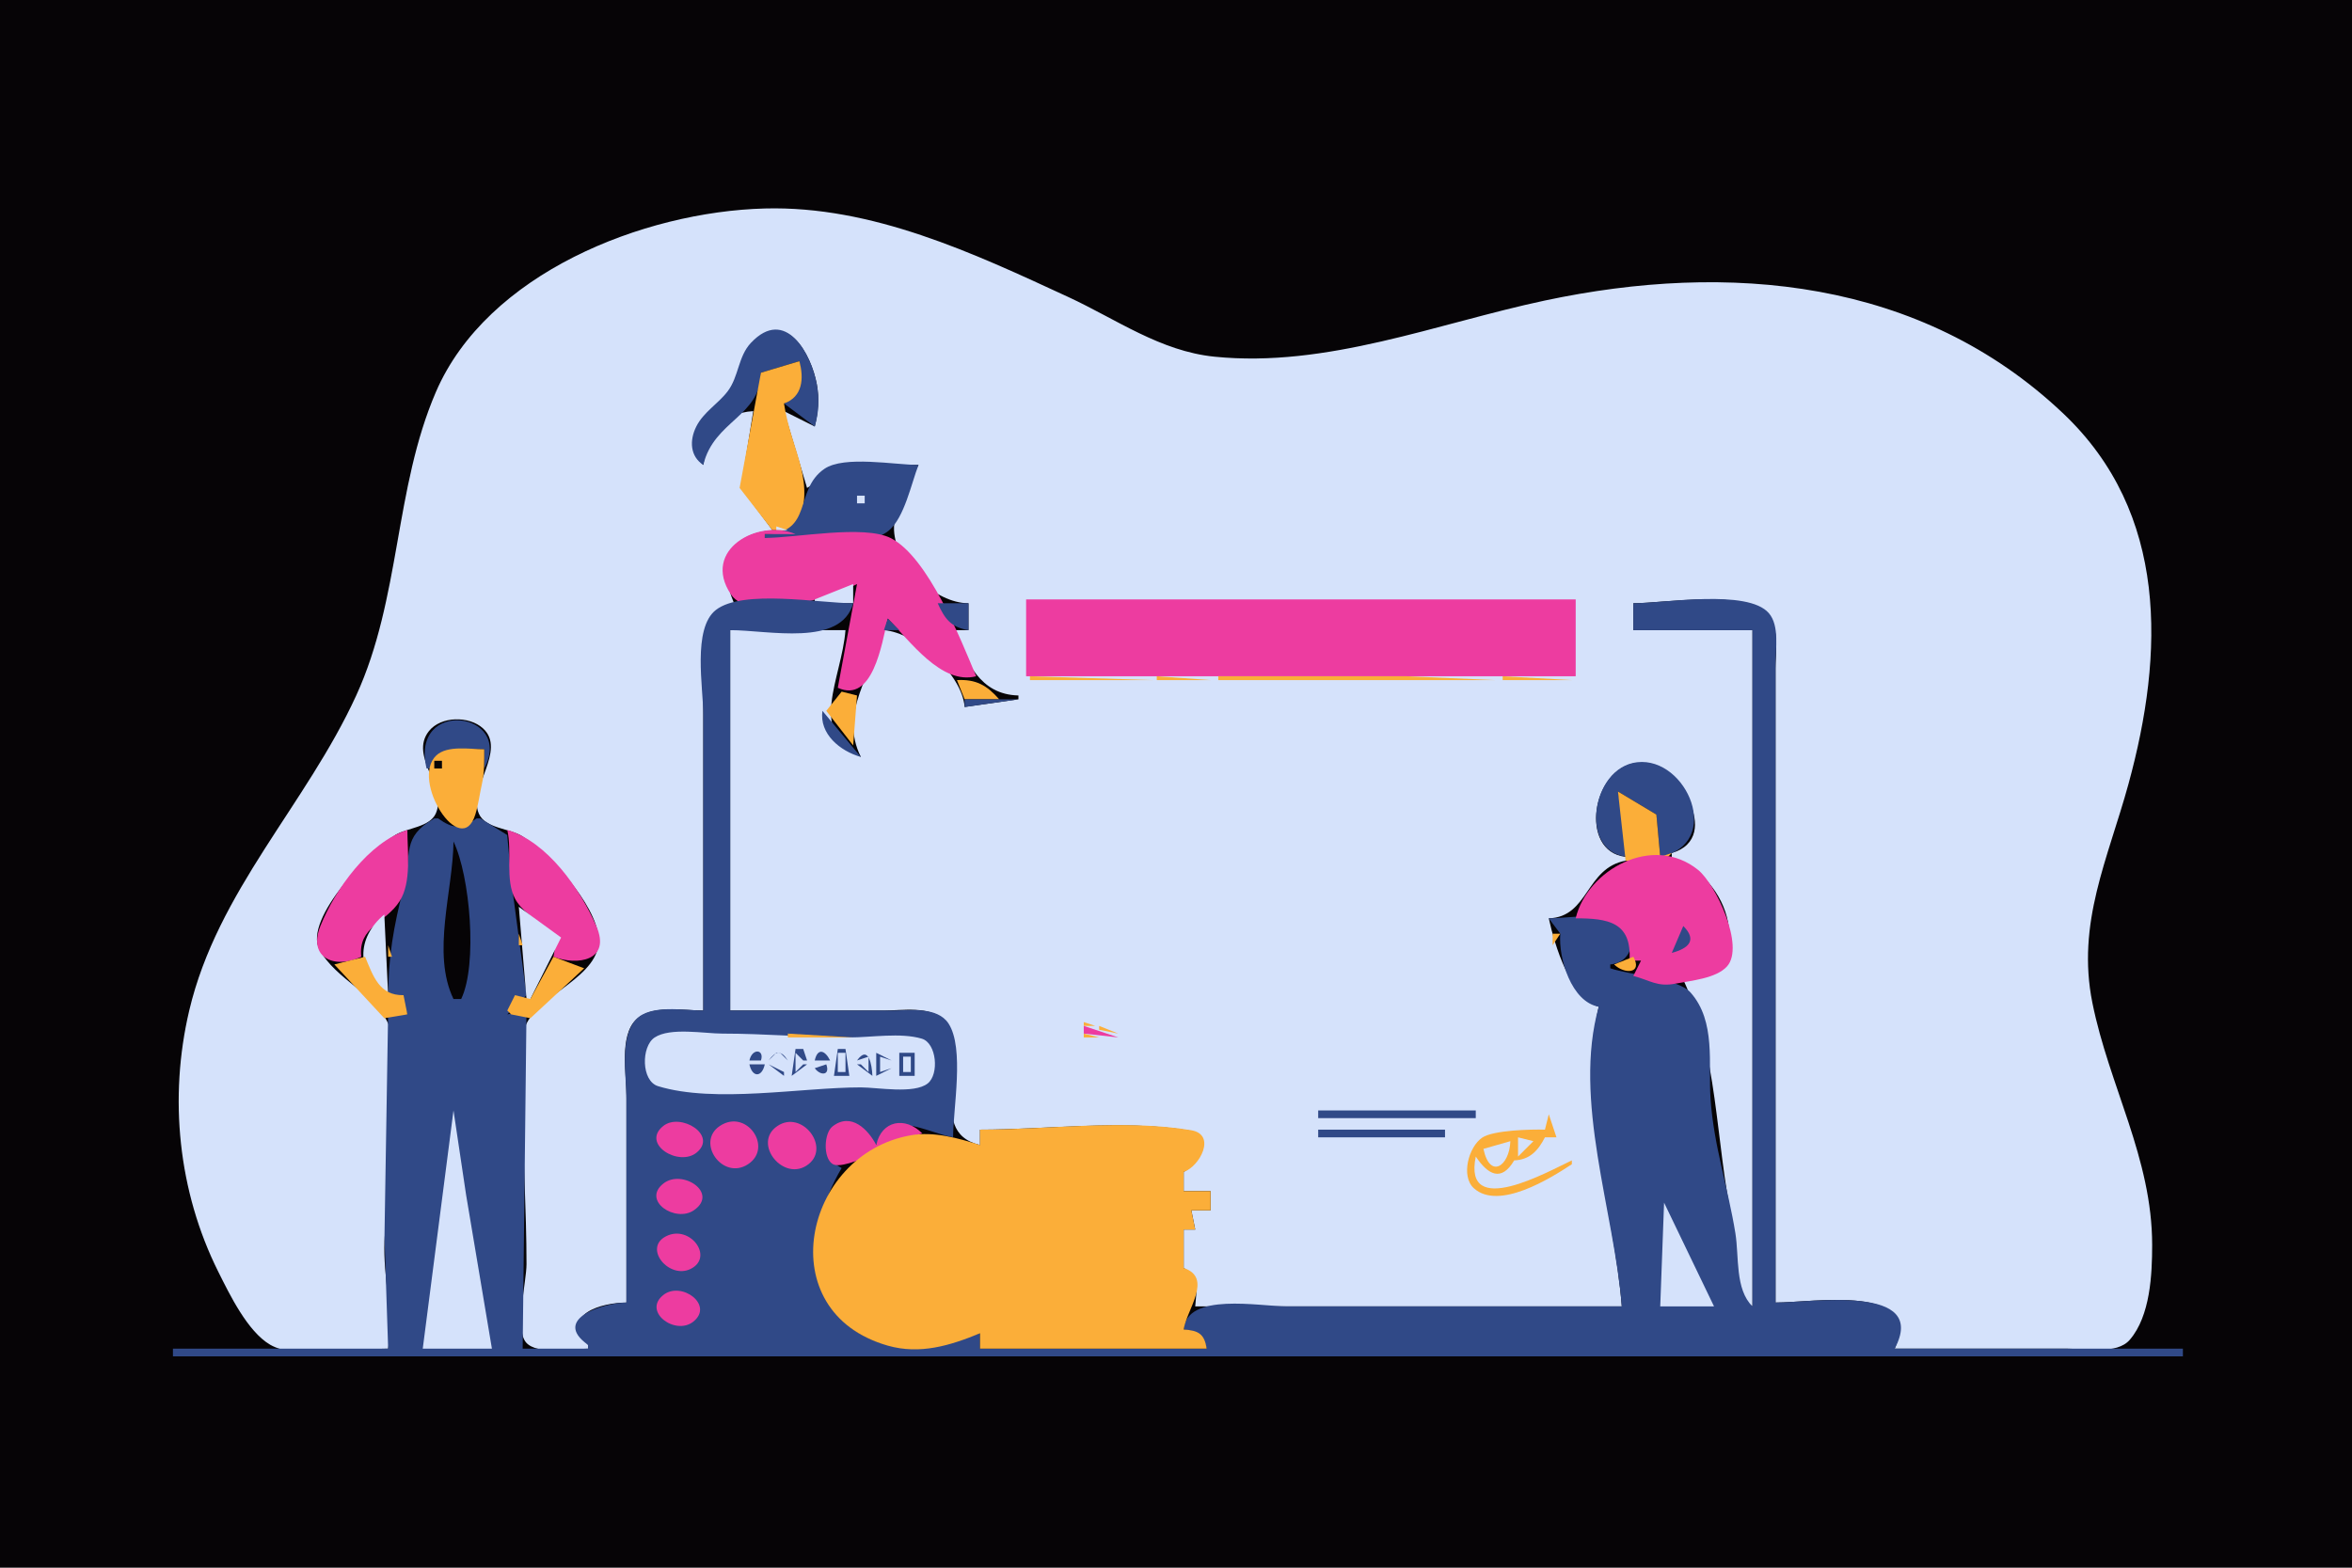 <?xml version="1.0" standalone="yes"?>
<svg xmlns="http://www.w3.org/2000/svg" width="612" height="408">
<path style="fill:#060406; stroke:none;" d="M0 0L0 408L612 408L612 0L0 0z"/>
<path style="fill:#d5e2fb; stroke:none;" d="M101 351C102.33 341.682 99.646 332.323 100.039 323C100.715 306.972 107.171 282.299 101.258 267.004C98.076 258.775 87.299 254.954 83.114 247.09C78.861 239.096 96.855 220.833 103 217.228C106.043 215.442 111.808 215.266 113.393 211.721C116.469 204.839 106.389 196.881 111.604 190.279C114.703 186.356 122.081 186.271 125.678 189.564C131.928 195.286 121.706 205.08 124.607 211.772C126.308 215.695 132.733 215.539 136 217.703C142.96 222.312 154.981 235.107 155.755 244C156.646 254.218 139.994 258.713 136.742 267.015C134.627 272.415 136 280.277 136 286C136 300.39 137 314.622 137 329C137 333.622 133.905 345.961 136.897 349.397C139.783 352.711 149 351 153 351L153 350C145.623 342.085 156.505 339.005 163 339L163 285C163 279.46 161.14 269.727 165.434 265.434C169.451 261.416 177.821 263 183 263L183 184C183 174.641 180.012 160.777 191 157C186.655 146.745 189.541 138.913 201 138L192.785 126.985L196 107C187.694 107.455 184.162 113.251 183 121C175.751 113.894 185.432 107.755 189.487 102C192.347 97.941 192.574 92.795 196.214 89.148C204.82 80.525 211.094 92.307 212.532 100C213.238 103.773 212.879 107.307 212 111L204 107L210 127C219.847 120.419 226.69 121 239 121C236.588 125.53 232.366 132.745 232.632 138C233.101 147.29 243.39 156.97 252 157L252 164L248 164C251.593 172.338 254.962 180.757 265 181L265 182L251 184C250.36 175.509 238.378 164.632 230 164C226.919 175.287 218.225 185.496 224 197C209.997 190.47 218.987 176.832 220 164L190 164L190 263L230 263C234.758 263 241.858 261.725 245.566 265.434C254.336 274.203 239.775 294.296 255 298L255 294C272.302 294 291.918 291.384 308.98 294.148C316.025 295.289 312.054 302.787 308 305L308 310L315 310L315 315L310 315L311 320L308 320L308 330C312.28 332.383 311.332 335.596 311 340L422 340C419.995 314.599 410.236 287.215 416 262C408.708 259.807 404.493 245.938 403 239C413.465 238.657 412.518 225.904 423 224L423 223C410.608 221.615 414.357 199.535 426 198.577C436.145 197.743 448.75 218.045 435 222L435 224C449.948 226.709 458.059 253.359 438 255C447.092 274.473 446.314 296.832 450.789 318C452.028 323.857 450.892 336.688 456 340L456 164L425 164L425 157C433.264 157 454.693 153.186 460.258 160.344C463.011 163.885 462 169.808 462 174L462 208L462 339C471.909 339 500.195 333.989 493 351L538 351C542.629 351 550.814 352.602 554.182 348.682C559.519 342.471 560 331.695 560 324C560.001 301.422 548.806 282.656 544.449 261C540.263 240.195 548.485 223.587 553.848 204C563.139 170.065 564.263 133.558 536.83 107.579C499.774 72.487 449.67 68.074 402 78.211C373.871 84.192 345.229 95.79 316 92.829C301.895 91.401 290.479 83.084 278 77.309C253.27 65.867 226.966 53.513 199 54.259C167.398 55.102 126.752 71.105 113.428 102C102.57 127.177 104.282 155.686 92.691 181C79.675 209.428 56.569 231.865 49.236 263C43.893 285.685 46.347 310.076 56.809 331C59.764 336.911 64.416 346.54 70.3 349.972C77.264 354.034 93.015 351 101 351z"/>
<path style="fill:#fbae39; stroke:none;" d="M198 86L199 87L198 86z"/>
<path style="fill:#304987; stroke:none;" d="M183 121C185.745 109.449 197.897 108.432 198 97L208 94C208.895 98.653 208.289 102.52 204 105L212 111C213.079 107.349 213.215 103.779 212.535 100C211.097 92.005 204.355 79.72 195.394 89.228C192.031 92.798 192.252 98.008 189.347 101.83C186.853 105.112 183.075 107.224 181.179 111.001C179.341 114.663 179.58 118.783 183 121z"/>
<path style="fill:#fbae39; stroke:none;" d="M206 86L207 87L206 86M208 88L209 89L208 88M198 97L192.449 126.985L201 138L207 138C212.861 125.468 205.852 117.542 204 105C208.848 103.313 209.229 98.48 208 94L198 97M211 95L212 96L211 95M191 98L192 99L191 98M212 99L213 100L212 99M189 102L190 103L189 102M188 103L189 104L188 103z"/>
<path style="fill:#304987; stroke:none;" d="M199 139L199 140C206.841 140 225.03 143.351 231.301 138.062C235.344 134.652 237.121 125.845 239 121C232.875 121 219.639 118.488 214.499 122.028C206.45 127.572 211.787 138.849 199 139z"/>
<path style="fill:#ed3ca0; stroke:none;" d="M210 129L211 130L210 129z"/>
<path style="fill:#d5e2fb; stroke:none;" d="M223 129L223 131L225 131L225 129L223 129z"/>
<path style="fill:#ed3ca0; stroke:none;" d="M208 134L209 135L208 134z"/>
<path style="fill:#d5e2fb; stroke:none;" d="M202 137L202 138L205 138L202 137z"/>
<path style="fill:#ed3ca0; stroke:none;" d="M207 137L208 138L207 137z"/>
<path style="fill:#fbae39; stroke:none;" d="M196 138L197 139L196 138z"/>
<path style="fill:#ed3ca0; stroke:none;" d="M223 152L218 179C227.075 183.119 229.449 167.704 231 161C236.735 166.735 244.966 178.377 254 176C249.981 166.346 241.497 145.01 231.826 140.067C224.816 136.484 207.154 140 199 140L199 139L207 139C197.29 134.925 182.434 143.074 190.179 154.682C195.29 162.342 216.927 155.234 223 152z"/>
<path style="fill:#fbae39; stroke:none;" d="M234 142L235 143L234 142M189.333 143.667L189.667 144.333L189.333 143.667M240 151L241 152L240 151z"/>
<path style="fill:#d5e2fb; stroke:none;" d="M222 152L212 156L212 157L222 157L222 152z"/>
<path style="fill:#fbae39; stroke:none;" d="M189 154L190 155L189 154M217 154L218 155L217 154M222 154L223 155L222 154M211 156L212 157L211 156M243 156L244 157L243 156z"/>
<path style="fill:#ed3ca0; stroke:none;" d="M267 156L267 176L410 176L410 156L267 156z"/>
<path style="fill:#304987; stroke:none;" d="M183 263C178.004 263 169.268 261.298 165.514 265.318C161.126 270.017 163 280.108 163 286L163 339C157.459 339.001 143.316 343.151 153 350L153 351L136 351L137 263L132 264L137 259L133.129 230L131.972 217.313L125 213L124 213C120.017 215.82 117.983 215.82 114 213L113 213C104.332 217.966 107.286 222.084 105.022 230.961C102.418 241.174 101 248.952 101 260C104.251 260.134 105.052 260.898 106 264L101 263L100.039 322L101 351L45 351L45 353L568 353L568 351L493 351C502.037 334.063 471.225 339 462 339L462 206L462 173C462 169.002 463.096 162.847 460.258 159.573C454.759 153.227 432.876 157 425 157L425 164L456 164L456 340C451.439 335.534 452.539 327.073 451.562 321C449.646 309.102 445.921 298.138 445.09 286C444.468 276.921 446.561 265.822 439.895 258.318C436.562 254.565 424.196 253.805 419 252L419 251C425.336 250.495 426.436 242.459 420.582 239.603C416.1 237.417 407.927 239 403 239L406 243C405.466 249.408 408.89 260.778 416 262C409.171 286.302 420.053 315.332 422 340L335 340C327.675 340 308.781 336.21 308 346C311.582 346.568 312.943 347.508 314 351L255 351L255 347C247.74 349.075 241.827 351.992 234 350.674C208.891 346.449 208.757 321.015 219 304C208.569 298.248 222.495 285.177 227 298L228 298C231.43 288.463 240.774 294.633 248 296C248 288.476 250.987 272.812 246.821 266.394C243.887 261.874 236.576 263 232 263L190 263L190 164C199.898 164 218.866 168.447 222 157C213.356 157 193.273 153.292 186.279 158.742C180.115 163.545 183 179.067 183 186L183 263M244 157C245.809 161.065 247.491 163.287 252 164L252 157L244 157M231 161L230 164L234 164L231 161z"/>
<path style="fill:#fbae39; stroke:none;" d="M229 166L230 167L229 166M219 168L220 169L219 168M251 170L252 171L251 170M243 172L244 173L243 172M252 172L253 173L252 172M244 173L245 174L244 173M226 174L227 175L226 174M253 174L254 175L253 174M218 176L219 177L218 176M249 177L251 182L260 182C256.747 178.307 253.951 176.744 249 177M268 176L268 177L300 177L268 176M301 176L301 177L315 177L301 176M317 176L317 177L389 177L366 176L317 176M391 176L391 177L409 177L391 176M225 177L226 178L225 177M218 179L219 180L218 179M219 180L215 185L222 194L223 181L219 180z"/>
<path style="fill:#304987; stroke:none;" d="M251 182L251 184L265 182L251 182z"/>
<path style="fill:#fbae39; stroke:none;" d="M261 183L262 184L261 183z"/>
<path style="fill:#304987; stroke:none;" d="M214 185C213.153 190.993 218.565 195.475 224 197L214 185M111 200L112 200C114.312 193.713 120.271 195 126 195L126 200C133.887 185.165 106.598 181.459 111 200z"/>
<path style="fill:#fbae39; stroke:none;" d="M112 188L113 189L112 188M110 190L111 191L110 190z"/>
<path style="fill:#304987; stroke:none;" d="M300 192L301 193L300 192M315 192L316 193L315 192M389 192L390 193L389 192z"/>
<path style="fill:#ed3ca0; stroke:none;" d="M113 195L114 196L113 195z"/>
<path style="fill:#fbae39; stroke:none;" d="M126 195C122.375 195 116.408 193.904 113.529 196.603C106.672 203.029 120.004 223.983 123.698 211.941C124.467 209.433 124.822 206.576 125.406 204C126.079 201.028 125.998 198.028 126 195z"/>
<path style="fill:#060406; stroke:none;" d="M113 198L113 200L115 200L115 198L113 198z"/>
<path style="fill:#304987; stroke:none;" d="M121.333 198.667L121.667 199.333L121.333 198.667z"/>
<path style="fill:#060406; stroke:none;" d="M122.333 198.667L122.667 199.333L122.333 198.667z"/>
<path style="fill:#304987; stroke:none;" d="M424 223L421 206L431 212L432 223C448.582 219.518 438.958 196.904 426 198.373C413.72 199.765 410.713 222.678 424 223z"/>
<path style="fill:#fbae39; stroke:none;" d="M421 199L422 200L421 199M419 200L420 201L419 200M416 204L417 205L416 204M421 206L423 224C427.087 224.939 432.09 225.459 435 222L432 223L431 212L421 206z"/>
<path style="fill:#ed3ca0; stroke:none;" d="M423 208L424 209L423 208z"/>
<path style="fill:#fbae39; stroke:none;" d="M439 208L440 209L439 208z"/>
<path style="fill:#ed3ca0; stroke:none;" d="M424 209L425 210L424 209z"/>
<path style="fill:#fbae39; stroke:none;" d="M440 210L441 211L440 210z"/>
<path style="fill:#ed3ca0; stroke:none;" d="M427 211L428 212L427 211M419 212L420 213L419 212z"/>
<path style="fill:#304987; stroke:none;" d="M300 213L301 214L300 213M315 213L316 214L315 213M389 213L390 214L389 213z"/>
<path style="fill:#fbae39; stroke:none;" d="M416.333 213.667L416.667 214.333L416.333 213.667M441 213L442 214L441 213M110.667 214.333L111.333 214.667L110.667 214.333M126 214L127 215L126 214M106 215L107 216L106 215M131 215L132 216L131 215M103 216L104 217L103 216z"/>
<path style="fill:#ed3ca0; stroke:none;" d="M94 249C93.122 241.199 100.385 240.201 103.987 234.536C107.133 229.588 106 221.581 106 216C95.921 219.218 87.22 231.419 83.368 241C79.942 249.52 87.452 252.264 94 249M132 216C133.306 221.487 131.378 228.983 134.028 233.91C137.264 239.928 146.097 241.013 144 249C150.301 251.404 159.08 250.011 155.157 241C150.941 231.319 142.443 219.102 132 216z"/>
<path style="fill:#fbae39; stroke:none;" d="M134 216L135 217L134 216M136 217L137 218L136 217M100 218L101 219L100 218z"/>
<path style="fill:#060406; stroke:none;" d="M118 219C117.895 231.742 112.238 248.027 118 260L120 260C124.313 251.038 122.311 227.97 118 219z"/>
<path style="fill:#fbae39; stroke:none;" d="M415 219L416 220L415 219z"/>
<path style="fill:#ed3ca0; stroke:none;" d="M422 219L423 220L422 219z"/>
<path style="fill:#fbae39; stroke:none;" d="M438 221L439 222L438 221M94 224L95 225L94 224z"/>
<path style="fill:#ed3ca0; stroke:none;" d="M410 239C418.317 239 424.665 239.911 424 250L427 250L425 254C429.283 255.087 431.22 256.934 436.001 255.995C439.944 255.221 446.578 254.657 449.396 251.487C454.065 246.234 446.395 230.095 441.892 226.434C430.102 216.848 412.998 226.377 410 239z"/>
<path style="fill:#fbae39; stroke:none;" d="M93 225L94 226L93 225M415 226L416 227L415 226M442 226L443 227L442 226M146 227L147 228L146 227M443 227L444 228L443 227M90 229L91 230L90 229M413 229L414 230L413 229M148 230L149 231L148 230M88 232L89 233L88 232M150 233L151 234L150 233M446 233L447 234L446 233z"/>
<path style="fill:#304987; stroke:none;" d="M300 234L301 235L300 234M315.667 234.333L316.333 234.667L315.667 234.333M389.667 234.333L390.333 234.667L389.667 234.333z"/>
<path style="fill:#fbae39; stroke:none;" d="M86 235L87 236L86 235z"/>
<path style="fill:#d5e2fb; stroke:none;" d="M135 236L137 260L138 260L146 244L135 236z"/>
<path style="fill:#fbae39; stroke:none;" d="M152 236L153 237L152 236M410 236L411 237L410 236M137 237L138 238L137 237M99 238L98 240L99 238z"/>
<path style="fill:#d5e2fb; stroke:none;" d="M100 238C92.767 243.964 92.357 253.339 101 259L100 238z"/>
<path style="fill:#fbae39; stroke:none;" d="M409 238L410 239L409 238M448 238L449 239L448 238M83 240L84 241L83 240M142 241L143 242L142 241z"/>
<path style="fill:#304987; stroke:none;" d="M438 241L435 248C439.382 246.817 441.688 244.723 438 241z"/>
<path style="fill:#fbae39; stroke:none;" d="M449 241L450 242L449 241M82 242L83 243L82 242M143 242L144 243L143 242M93 243L94 244L93 243M135 243L135 246L136 246L135 243M156 243L157 244L156 243M404 243L404 246L406 243L404 243M81 244L82 245L81 244M450 244L451 245L450 244z"/>
<path style="fill:#ed3ca0; stroke:none;" d="M405 245L406 246L405 245z"/>
<path style="fill:#fbae39; stroke:none;" d="M93 246L94 247L93 246M101 246L101 249L102 249L101 246M144 247L145 248L144 247M155 247L156 248L155 247M83 248L84 249L83 248M87 251L100 265L106 264L105 259C98.743 259.103 97.164 254.197 95 249L87 251M144 249L138 260L134 259L132 263L133 264L138 265L152 252L144 249M425 249L420 251C422.668 253.615 427.508 253.438 425 249M152 251L153 252L152 251z"/>
<path style="fill:#ed3ca0; stroke:none;" d="M419 251L420 252L419 251z"/>
<path style="fill:#fbae39; stroke:none;" d="M136.333 252.667L136.667 253.333L136.333 252.667z"/>
<path style="fill:#ed3ca0; stroke:none;" d="M420 252L421 253L420 252z"/>
<path style="fill:#fbae39; stroke:none;" d="M446 253L447 254L446 253M442 254L443 255L442 254z"/>
<path style="fill:#304987; stroke:none;" d="M300 255L301 256L300 255M315 255L316 256L315 255M389 255L390 256L389 255z"/>
<path style="fill:#ed3ca0; stroke:none;" d="M133 259L134 260L133 259M136 259L137 260L136 259M105 260L106 261L105 260z"/>
<path style="fill:#fbae39; stroke:none;" d="M411 260L412 261L411 260z"/>
<path style="fill:#ed3ca0; stroke:none;" d="M132 261L133 262L132 261z"/>
<path style="fill:#fbae39; stroke:none;" d="M287 261L288 262L287 261z"/>
<path style="fill:#ed3ca0; stroke:none;" d="M132 263L133 264L132 263M134 263L135 264L134 263z"/>
<path style="fill:#fbae39; stroke:none;" d="M243 263L244 264L243 263M293 263L294 264L293 263M165 264L166 265L165 264M245 264L246 265L245 264M164 265L165 266L164 265M282 266L282 267L285 267L282 266M163.333 267.667L163.667 268.333L163.333 267.667z"/>
<path style="fill:#ed3ca0; stroke:none;" d="M282 267L282 269L291 270L282 267z"/>
<path style="fill:#fbae39; stroke:none;" d="M286 267L286 268L291 269L286 267M414 267L415 268L414 267M281 268L282 269L281 268z"/>
<path style="fill:#d5e2fb; stroke:none;" d="M170.318 270.028C166.822 272.361 166.823 281.331 171.228 282.682C186.008 287.213 208.493 283 224 283C228.32 283 237.852 284.779 241.397 281.972C244.423 279.576 243.721 271.466 239.852 270.318C234.34 268.681 226.729 270 221 270C209.953 270 199.055 269 188 269C183.281 269 174.39 267.311 170.318 270.028z"/>
<path style="fill:#fbae39; stroke:none;" d="M205 269L205 270L222 270L205 269M282 269L282 270L286 270L282 269M291 269L292 270L291 269M444 269L445 270L444 269M289 270L290 271L289 270z"/>
<path style="fill:#304987; stroke:none;" d="M195 276L196 276L198 276C198.979 273.085 195.713 272.689 195 276M200 276L202 274L203 274L205 276C203.232 273.25 201.898 273.425 200 276M207 273L206 280L210 277L209 277L207 279L207 274L209 276L210 276L209 273L207 273M212 276L213 276L216 276C214.67 273.293 212.729 272.668 212 276M218 273L217 280L221 280L220 273L218 273M223 276L226 275L226 279L224 277L223 277L227 280C226.907 277.187 225.988 271.813 223 276M192.333 274.667L192.667 275.333L192.333 274.667z"/>
<path style="fill:#d5e2fb; stroke:none;" d="M218 274L218 279L220 279L220 274L218 274z"/>
<path style="fill:#304987; stroke:none;" d="M228 274L228 280L232 278L229 279L229 275L232 276L228 274M234 274L234 280L238 280L238 274L234 274z"/>
<path style="fill:#d5e2fb; stroke:none;" d="M235 275L235 279L237 279L237 275L235 275z"/>
<path style="fill:#304987; stroke:none;" d="M195 277C195.741 280.457 198.259 280.457 199 277L198 277L195 277M200 277L204 280L204 279L200 277M215 277L212 278C213.499 280.076 216.093 279.887 215 277M192 278L193 279L192 278z"/>
<path style="fill:#fbae39; stroke:none;" d="M414 282L415 283L414 282M118 288L119 289L118 288M445.333 288.667L445.667 289.333L445.333 288.667z"/>
<path style="fill:#d5e2fb; stroke:none;" d="M118 289L110 351L128 351L121.285 311L118 289z"/>
<path style="fill:#304987; stroke:none;" d="M343 289L343 291L384 291L384 289L343 289z"/>
<path style="fill:#fbae39; stroke:none;" d="M403 290L402 294C398.418 293.885 388.587 294.124 385.688 296.066C382.133 298.449 380.052 306.144 383.518 309.258C390.009 315.089 403.457 306.655 409 303L409 302C402.925 304.836 380.604 317.466 384 301C387.182 305.718 390.639 307.7 394 302C398.027 301.842 400.194 299.504 402 296L405 296L403 290M415 290L416 291L415 290M119 292L120 293L119 292z"/>
<path style="fill:#ed3ca0; stroke:none;" d="M172.603 293.028C166.708 297.704 176.626 303.758 181.257 299.972C186.839 295.41 177.071 289.484 172.603 293.028M187.318 293.028C180.946 297.266 188.068 307.368 194.682 302.972C201.245 298.611 194.218 288.438 187.318 293.028M202.318 293.028C195.525 297.543 204.045 307.999 210.397 302.972C216.077 298.477 208.677 288.801 202.318 293.028M240 295C235.568 290.475 229.369 291.585 228 298C225.952 294.016 221.458 289.337 216.603 293.179C214.413 294.912 214.131 301.277 216.603 302.914C219.866 305.075 235.32 295.968 240 295z"/>
<path style="fill:#fbae39; stroke:none;" d="M255 294L255 298C249.312 296.196 242.997 294.413 237 295.465C208.939 300.389 200.187 341.454 231 350.211C239.427 352.606 247.268 350.171 255 347L255 351L314 351C313.348 347.089 311.864 346.3 308 346C308.77 340.831 315.688 332.554 308 330L308 320L311 320L310 315L315 315L315 310L308 310L308 305C312.153 303.63 316.645 295.281 309.941 294.148C292.659 291.228 272.547 294 255 294z"/>
<path style="fill:#304987; stroke:none;" d="M343 294L343 296L376 296L376 294L343 294z"/>
<path style="fill:#ed3ca0; stroke:none;" d="M244.667 295.333L245.333 295.667L244.667 295.333z"/>
<path style="fill:#d5e2fb; stroke:none;" d="M386 298L389 297L386 298M395 296L395 301L399 297L395 296M400 296L401 297L400 296M386 299C387.673 307.016 392.789 303.492 393 297L386 299z"/>
<path style="fill:#fbae39; stroke:none;" d="M416 298L417 299L416 298M101 300L102 301L101 300M120 300L121 301L120 300M446 300L447 301L446 300M417.333 305.667L417.667 306.333L417.333 305.667z"/>
<path style="fill:#ed3ca0; stroke:none;" d="M172.603 308.028C166.944 312.521 175.779 318.285 180.566 314.972C187.119 310.436 177.502 304.139 172.603 308.028M216 307L217 308L216 307z"/>
<path style="fill:#fbae39; stroke:none;" d="M448 308L449 309L448 308M121 312L122 313L121 312M418 313L419 314L418 313z"/>
<path style="fill:#d5e2fb; stroke:none;" d="M433 313L432 340L446 340L433 313z"/>
<path style="fill:#ed3ca0; stroke:none;" d="M212 315L213 316L212 315z"/>
<path style="fill:#fbae39; stroke:none;" d="M434 315L435 316L434 315z"/>
<path style="fill:#ed3ca0; stroke:none;" d="M211 319L212 320L211 319z"/>
<path style="fill:#fbae39; stroke:none;" d="M419 320L420 321L419 320z"/>
<path style="fill:#ed3ca0; stroke:none;" d="M173.318 321.742C167.268 324.813 174.08 333.008 179.682 330.254C185.929 327.183 179.521 318.593 173.318 321.742z"/>
<path style="fill:#fbae39; stroke:none;" d="M432.333 322.667L432.667 323.333L432.333 322.667M439 326L440 327L439 326M420 328L421 329L420 328M440 328L441 329L440 328M452 328L453 329L452 328M100 331L101 332L100 331z"/>
<path style="fill:#ed3ca0; stroke:none;" d="M212 332L213 333L212 332z"/>
<path style="fill:#fbae39; stroke:none;" d="M421 335L422 336L421 335z"/>
<path style="fill:#ed3ca0; stroke:none;" d="M172.603 337.028C167.118 341.379 175.728 347.676 180.397 343.972C185.882 339.621 177.272 333.324 172.603 337.028z"/>
<path style="fill:#fbae39; stroke:none;" d="M111 341L112 342L111 341M150 342L151 343L150 342z"/>
<path style="fill:#ed3ca0; stroke:none;" d="M226 348L227 349L226 348z"/>
<path style="fill:#fbae39; stroke:none;" d="M136 350L137 351L136 350z"/>
</svg>

